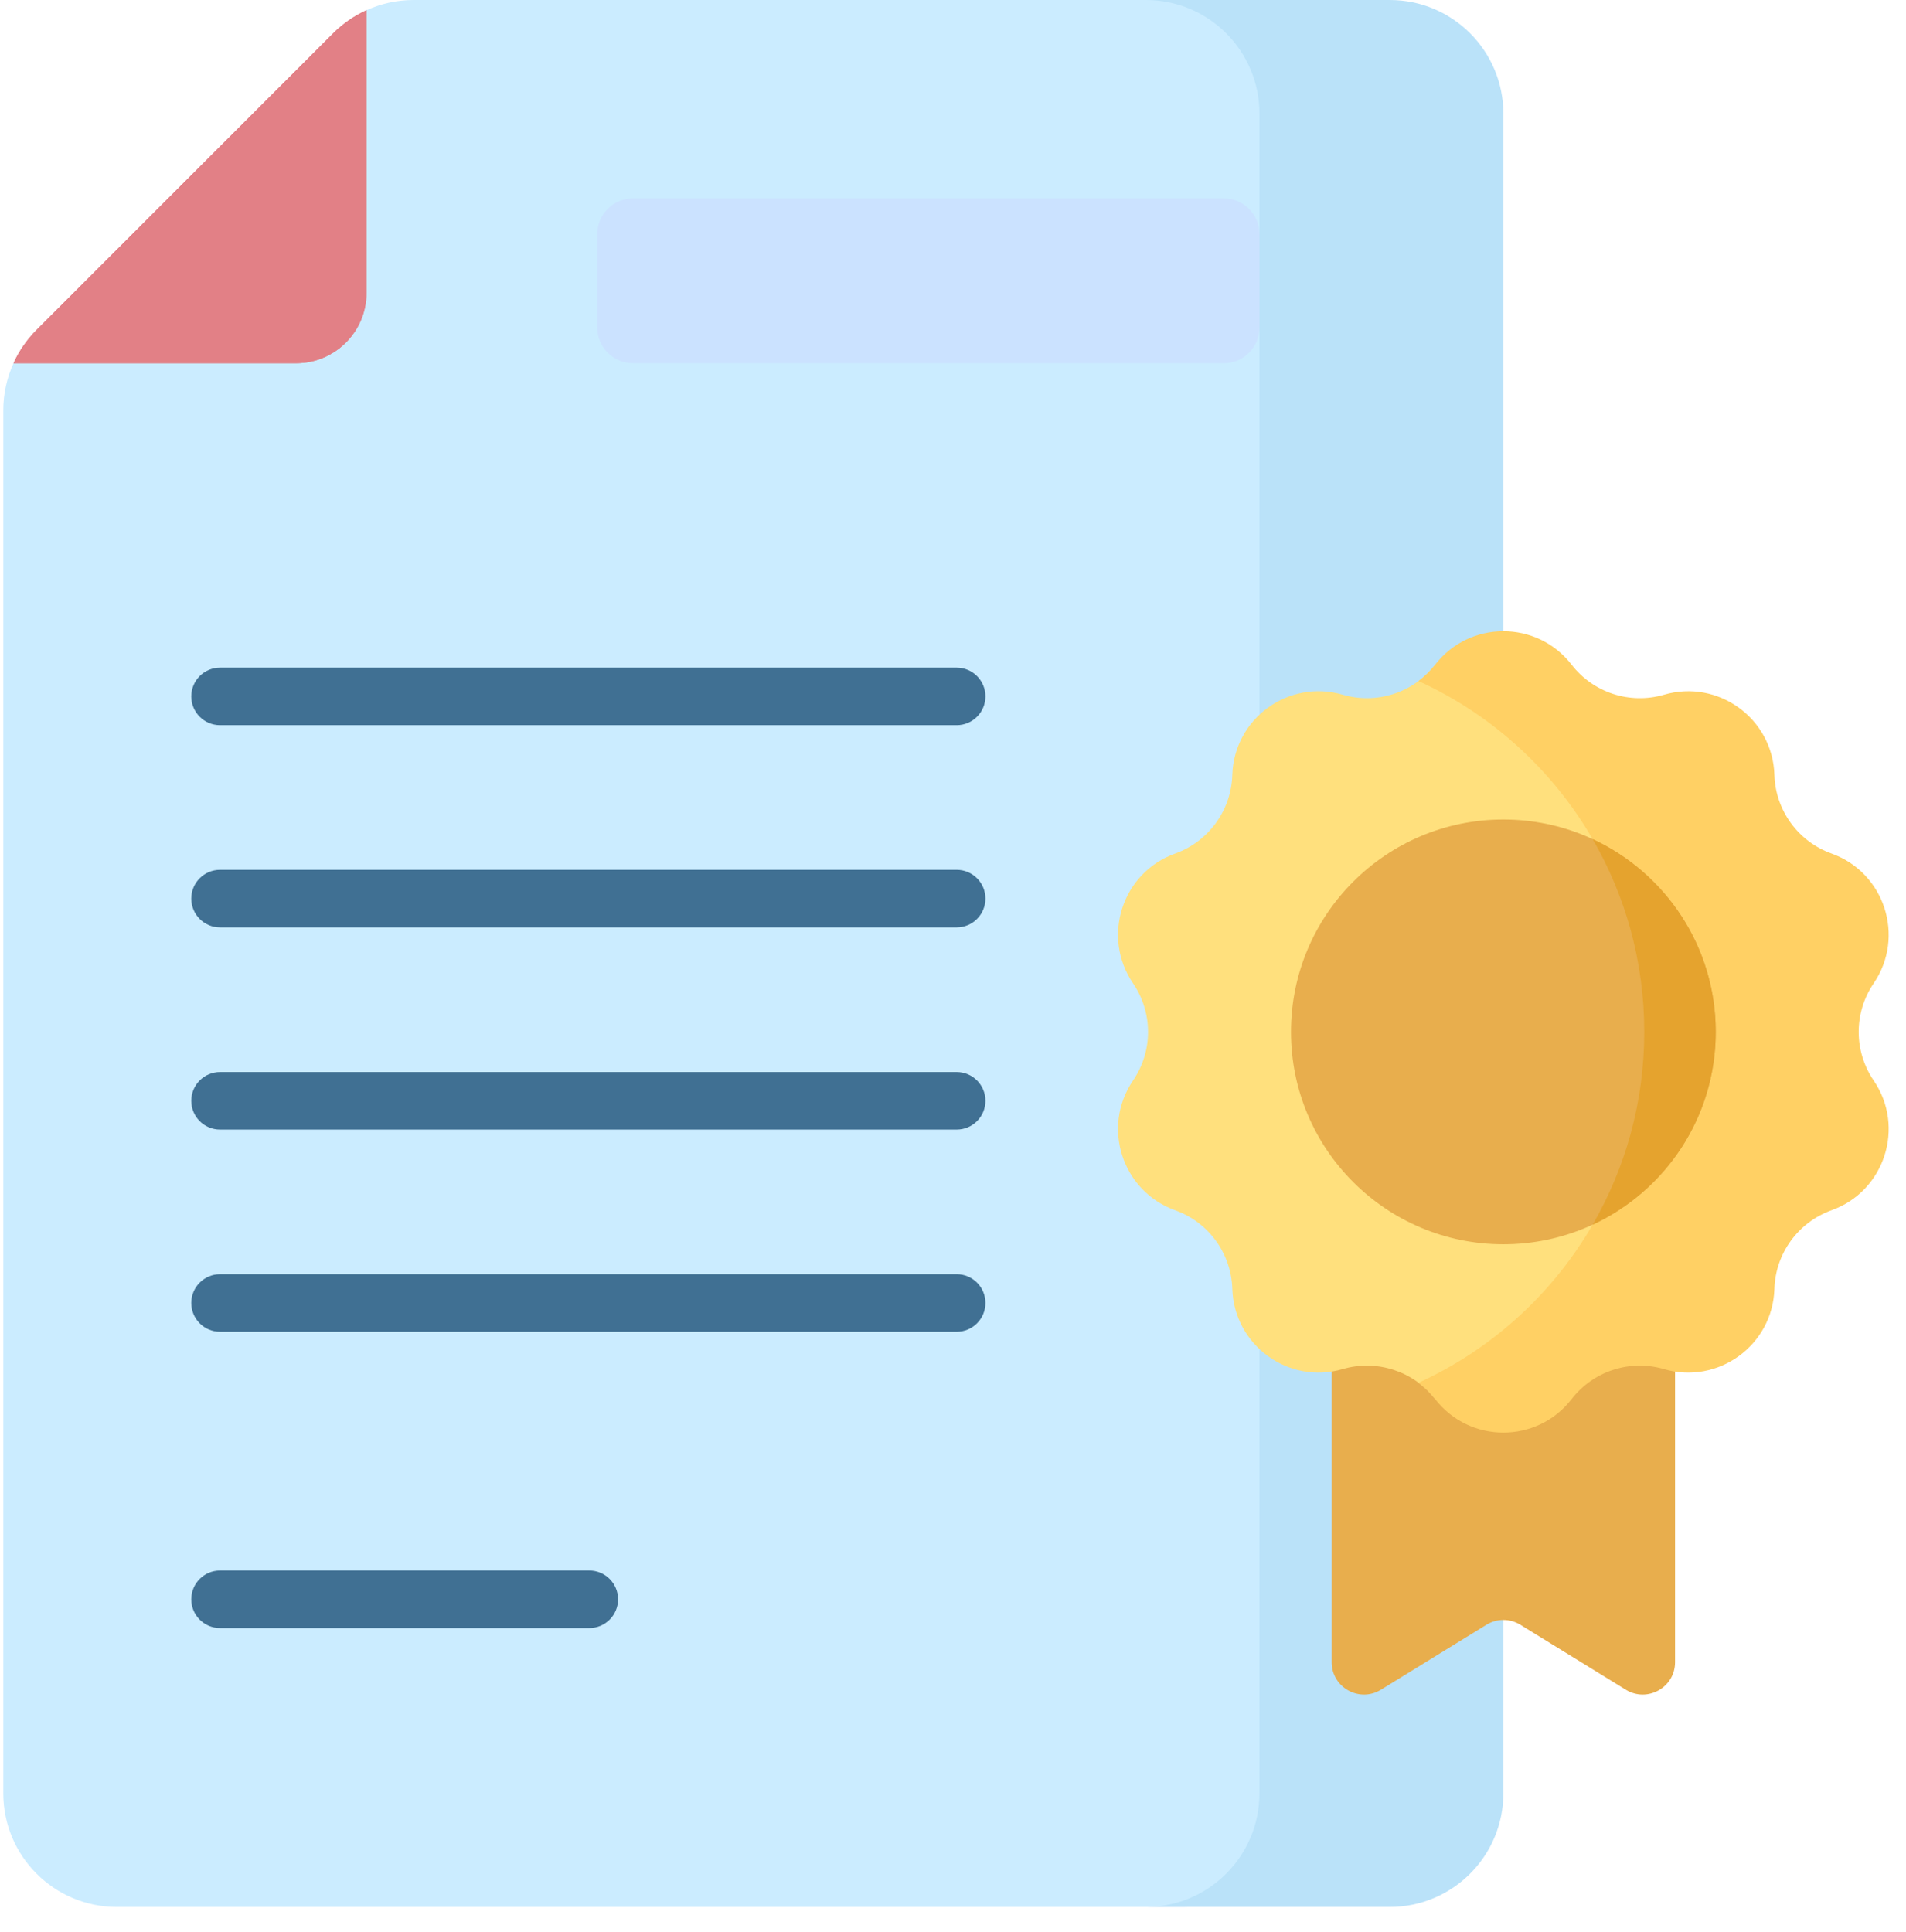 <?xml version="1.0" encoding="UTF-8"?>
<svg width="73px" height="74px" viewBox="0 0 73 74" version="1.1" xmlns="http://www.w3.org/2000/svg" xmlns:xlink="http://www.w3.org/1999/xlink">
    <!-- Generator: Sketch 62 (91390) - https://sketch.com -->
    <title>certificate (1)</title>
    <desc>Created with Sketch.</desc>
    <g id="Page-1" stroke="none" stroke-width="1" fill="none" fill-rule="evenodd">
        <g id="Home_Page_New" transform="translate(-1293, -2208)" fill-rule="nonzero">
            <g id="Group-4-Copy-3" transform="translate(1247, 2147)">
                <g id="certificate-(1)" transform="translate(46, 61)">
                    <g id="Group">
                        <g id="Path">
                            <g>
                                <path d="M45.307,0 L15.839,0 C15.207,0 14.59,0.137 14.027,0.396 C13.78,0.509 13.621,0.754 13.621,1.025 L13.621,10.798 C13.621,12.288 12.414,13.495 10.924,13.495 L1.151,13.495 C0.88,13.495 0.634,13.654 0.522,13.901 C0.263,14.464 0.126,15.082 0.126,15.713 L0.126,68.683 C0.126,71.086 2.074,73.034 4.477,73.034 L45.307,73.034 C47.71,73.034 49.658,71.086 49.658,68.683 L49.658,4.351 C49.658,1.948 47.71,0 45.307,0 Z" fill="#CBECFF"></path>
                                <path d="M53.229,0 L43.886,0 C46.289,0 48.237,1.948 48.237,4.351 L48.237,68.683 C48.237,71.086 46.289,73.034 43.886,73.034 L53.229,73.034 C55.631,73.034 57.579,71.086 57.579,68.683 L57.579,4.351 C57.579,1.948 55.631,0 53.229,0 Z" fill="#BAE2F9"></path>
                                <path d="M1.4,12.637 L12.763,1.274 C13.135,0.902 13.567,0.605 14.037,0.391 L14.037,11.214 C14.037,12.703 12.829,13.911 11.34,13.911 L0.517,13.911 C0.731,13.441 1.028,13.009 1.4,12.637 Z" fill="#E28086"></path>
                            </g>
                            <path d="M46.869,13.911 L24.244,13.911 C23.488,13.911 22.875,13.298 22.875,12.543 L22.875,8.967 C22.875,8.211 23.488,7.598 24.244,7.598 L46.869,7.598 C47.625,7.598 48.237,8.211 48.237,8.967 L48.237,12.543 C48.237,13.298 47.625,13.911 46.869,13.911 Z" fill="#CBE2FF"></path>
                            <g transform="translate(7.275, 25.533)" fill="#407093">
                                <path d="M29.365,2.241 L1.153,2.241 C0.544,2.241 0.051,1.747 0.051,1.139 C0.051,0.53 0.544,0.037 1.153,0.037 L29.365,0.037 C29.974,0.037 30.467,0.53 30.467,1.139 C30.467,1.747 29.974,2.241 29.365,2.241 Z"></path>
                                <path d="M29.365,9.985 L1.153,9.985 C0.544,9.985 0.051,9.491 0.051,8.882 C0.051,8.274 0.544,7.78 1.153,7.78 L29.365,7.78 C29.974,7.78 30.467,8.274 30.467,8.882 C30.467,9.491 29.974,9.985 29.365,9.985 Z"></path>
                                <path d="M29.365,17.728 L1.153,17.728 C0.544,17.728 0.051,17.235 0.051,16.626 C0.051,16.017 0.544,15.524 1.153,15.524 L29.365,15.524 C29.974,15.524 30.467,16.017 30.467,16.626 C30.467,17.235 29.974,17.728 29.365,17.728 Z"></path>
                                <path d="M29.365,25.472 L1.153,25.472 C0.544,25.472 0.051,24.978 0.051,24.369 C0.051,23.761 0.544,23.267 1.153,23.267 L29.365,23.267 C29.974,23.267 30.467,23.761 30.467,24.369 C30.467,24.978 29.974,25.472 29.365,25.472 Z"></path>
                                <path d="M15.295,36.82 L1.153,36.82 C0.544,36.82 0.051,36.327 0.051,35.718 C0.051,35.109 0.544,34.616 1.153,34.616 L15.295,34.616 C15.904,34.616 16.397,35.109 16.397,35.718 C16.397,36.327 15.904,36.82 15.295,36.82 Z"></path>
                            </g>
                        </g>
                        <path d="M62.269,64.714 L58.228,62.226 C57.83,61.981 57.328,61.981 56.931,62.226 L52.889,64.714 C52.065,65.221 51.004,64.628 51.004,63.661 L51.004,47.654 L64.155,47.654 L64.155,63.661 C64.155,64.628 63.093,65.221 62.269,64.714 Z" id="Path" fill="#E8AE4D"></path>
                        <g transform="translate(42.793, 24.107)">
                            <path d="M12.148,29.446 C17.267,26.77 20.751,21.49 20.751,15.413 C20.751,9.336 17.267,4.056 12.148,1.381 C11.314,2.433 9.925,2.876 8.634,2.499 C6.559,1.894 4.471,3.411 4.405,5.571 C4.364,6.929 3.497,8.123 2.218,8.582 C0.183,9.312 -0.614,11.766 0.603,13.553 C1.368,14.675 1.368,16.151 0.603,17.274 C-0.614,19.06 0.183,21.515 2.218,22.245 C3.497,22.703 4.364,23.897 4.405,25.255 C4.471,27.415 6.559,28.933 8.634,28.327 C9.925,27.951 11.314,28.394 12.148,29.446 L12.148,29.446 Z" id="Path" fill="#FFE07D"></path>
                            <path d="M28.969,17.274 C28.204,16.151 28.204,14.675 28.969,13.553 C30.186,11.767 29.389,9.312 27.354,8.582 C26.075,8.123 25.208,6.929 25.167,5.572 C25.101,3.411 23.013,1.894 20.938,2.5 C19.634,2.88 18.231,2.424 17.399,1.35 C16.076,-0.36 13.496,-0.36 12.173,1.35 C11.986,1.59 11.771,1.8 11.535,1.976 C16.636,4.3 20.182,9.443 20.182,15.414 C20.182,21.384 16.636,26.527 11.535,28.851 C11.771,29.027 11.986,29.237 12.173,29.477 C13.496,31.187 16.076,31.187 17.399,29.477 C18.23,28.403 19.634,27.947 20.938,28.328 C23.013,28.933 25.101,27.416 25.167,25.255 C25.208,23.898 26.075,22.704 27.354,22.245 C29.389,21.515 30.186,19.06 28.969,17.274 L28.969,17.274 Z" id="Path" fill="#FFD064"></path>
                            <circle id="Oval" fill="#E8AE4D" cx="14.786" cy="15.413" r="8.134"></circle>
                            <path d="M22.92,15.413 C22.92,12.142 20.989,9.322 18.205,8.03 C19.462,10.202 20.182,12.724 20.182,15.413 C20.182,18.103 19.462,20.625 18.205,22.796 C20.989,21.505 22.92,18.685 22.92,15.413 Z" id="Path" fill="#E5A32E"></path>
                        </g>
                    </g>
                    <path d="M1.4,12.637 L12.763,1.274 C13.135,0.902 13.567,0.605 14.037,0.391 L14.037,11.214 C14.037,12.703 12.829,13.911 11.34,13.911 L0.517,13.911 C0.731,13.441 1.028,13.009 1.4,12.637 Z" id="Path" fill="#E28086"></path>
                </g>
            </g>
        </g>
    </g>
</svg>